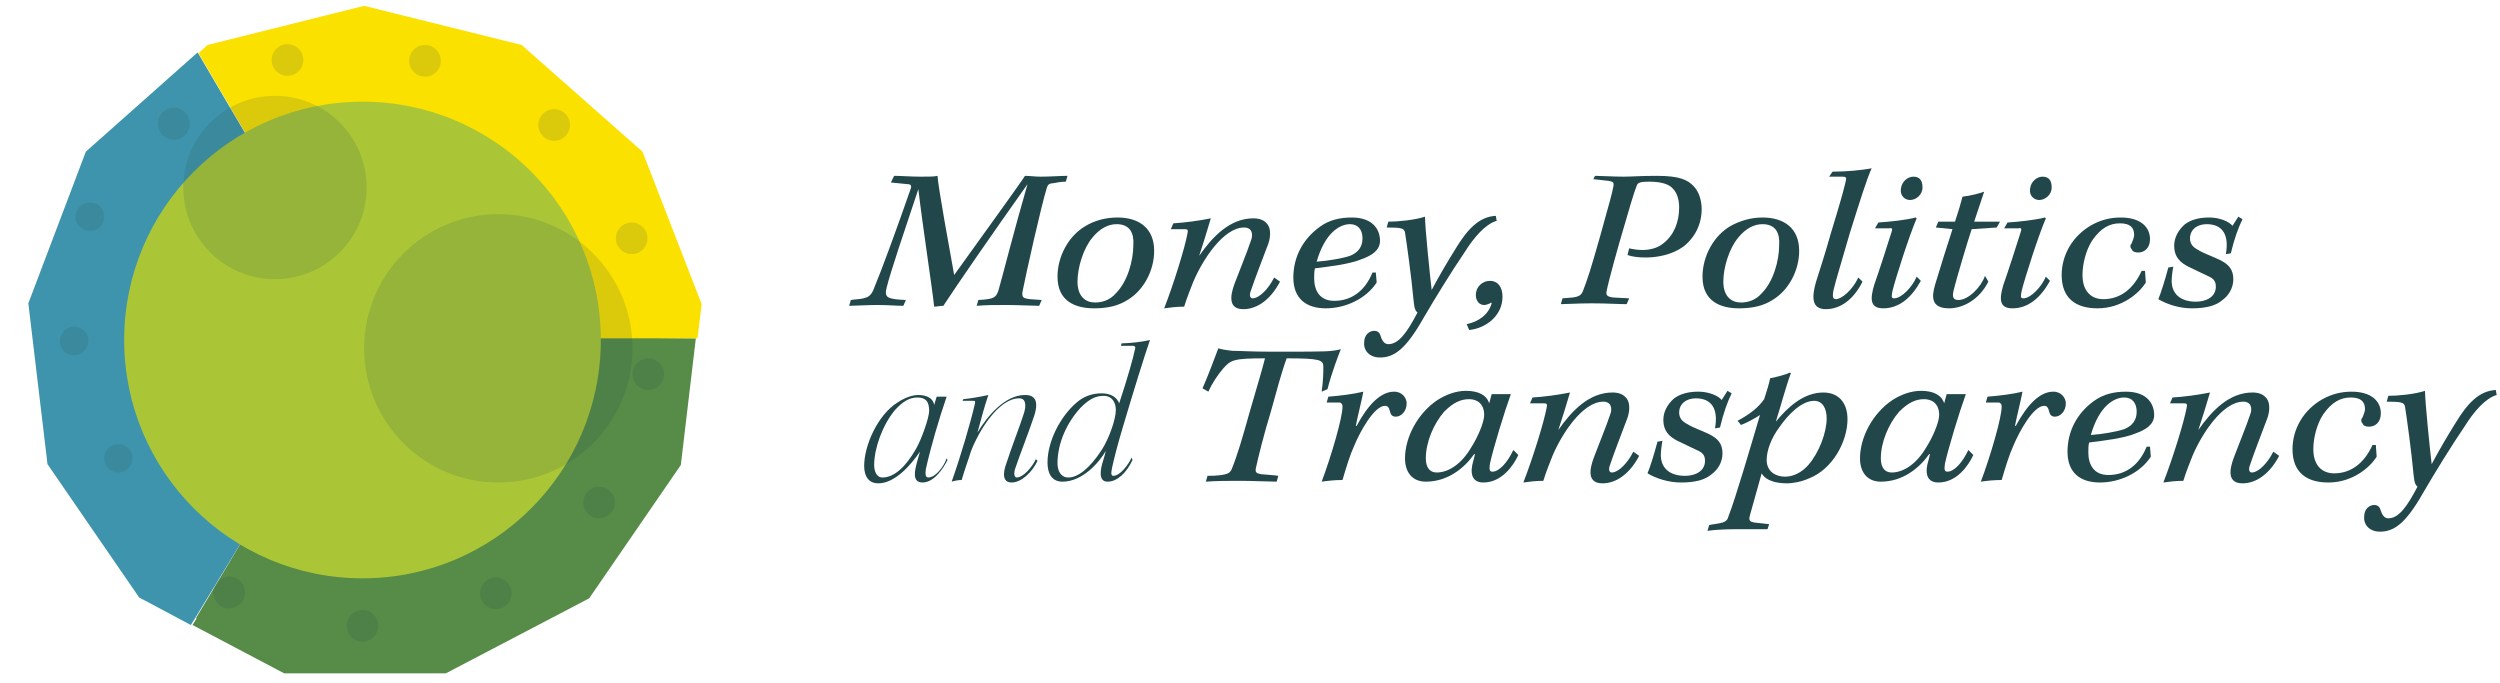 <?xml version="1.0" encoding="utf-8"?>
<!-- Generator: Adobe Illustrator 17.1.0, SVG Export Plug-In . SVG Version: 6.00 Build 0)  -->
<!DOCTYPE svg PUBLIC "-//W3C//DTD SVG 1.1//EN" "http://www.w3.org/Graphics/SVG/1.1/DTD/svg11.dtd">
<svg version="1.1" id="Layer_1" xmlns="http://www.w3.org/2000/svg" xmlns:xlink="http://www.w3.org/1999/xlink" x="0px" y="0px"
	 viewBox="0 0 300 82" style="enable-background:new 0 0 300 82;" xml:space="preserve">
<style type="text/css">
	.st0{fill:none;}
	.st1{fill:#568B48;}
	.st2{fill:#3E94AC;}
	.st3{fill:#FBE100;}
	.st4{fill:#AAC637;}
	.st5{opacity:0.15;}
	.st6{fill:#22474B;}
</style>
<polygon class="st0" points="23.4,74.2 43.7,40.4 23.4,74.2 "/>
<polygon class="st0" points="23.9,6.6 43.7,40.4 23.9,6.6 "/>
<path class="st1" d="M71.7,40.5c0,0.1,0,0.2,0,0.3C71.7,56.4,59.1,69,43.5,69c-5.3,0-10.3-1.5-14.5-4l-5.5,9.2l0.1,0L23.1,75l11,5.8
	h19.4l17.2-9l11-16l1.8-15.2L71.7,40.5z"/>
<path class="st2" d="M23.4,74.2L29,65C20.8,60,15.3,51.1,15.3,40.8c0-10.5,5.8-19.7,14.3-24.5l-5.7-9.7l0,0l-0.2-0.3L10.3,18.2
	L3.4,36.4l2.3,19.3l11,16l6.2,3.3L23.4,74.2L23.4,74.2L23.4,74.2z"/>
<path class="st3" d="M77.1,18.2L62.6,5.4L43.7,0.7L24.9,5.4l-1.1,1l0.2,0.3l5.7,9.7c4.1-2.3,8.9-3.7,13.9-3.7
	c15.5,0,28,12.4,28.2,27.9l11.9,0l0.5-4.1L77.1,18.2z"/>
<circle class="st4" cx="43.5" cy="40.8" r="28.6"/>
<g class="st5">
	<circle class="st6" cx="33" cy="22.5" r="11"/>
</g>
<g class="st5">
	<circle class="st6" cx="43.5" cy="75.1" r="1.9"/>
</g>
<g class="st5">
	<circle class="st6" cx="59.5" cy="71.2" r="1.9"/>
</g>
<g class="st5">
	<circle class="st6" cx="71.9" cy="60.3" r="1.9"/>
</g>
<g class="st5">
	<circle class="st6" cx="77.8" cy="44.9" r="1.9"/>
</g>
<g class="st5">
	<circle class="st6" cx="75.8" cy="28.6" r="1.9"/>
</g>
<g class="st5">
	<circle class="st6" cx="66.5" cy="15" r="1.9"/>
</g>
<g class="st5">
	<circle class="st6" cx="51" cy="7.3" r="1.9"/>
</g>
<g class="st5">
	<circle class="st6" cx="34.5" cy="7.2" r="1.9"/>
</g>
<g class="st5">
	<path class="st6" d="M19.6,13.4c0.8-0.7,2-0.6,2.7,0.2c0.7,0.8,0.6,2-0.2,2.7c-0.8,0.7-2,0.6-2.7-0.2
		C18.8,15.3,18.8,14.1,19.6,13.4z"/>
</g>
<g class="st5">
	<path class="st6" d="M9.2,25.4c0.3-0.9,1.3-1.3,2.2-1c0.9,0.3,1.3,1.3,1,2.2c-0.3,0.9-1.3,1.3-2.2,1C9.3,27.3,8.8,26.3,9.2,25.4z"
		/>
</g>
<g class="st5">
	<path class="st6" d="M7.2,41.1c-0.1-0.9,0.6-1.8,1.5-1.9c0.9-0.1,1.8,0.6,1.9,1.5c0.1,0.9-0.6,1.8-1.5,1.9
		C8.2,42.8,7.3,42.1,7.2,41.1z"/>
</g>
<g class="st5">
	<circle class="st6" cx="14.2" cy="55" r="1.7"/>
</g>
<g class="st5">
	<path class="st6" d="M26.6,72.8c-0.9-0.5-1.3-1.6-0.8-2.6c0.5-0.9,1.6-1.3,2.6-0.8c0.9,0.5,1.3,1.6,0.8,2.6
		C28.7,72.9,27.5,73.3,26.6,72.8z"/>
</g>
<g class="st5">
	<circle class="st6" cx="59.8" cy="41.8" r="16.1"/>
</g>
<g>
	<path class="st6" d="M107.3,21.1c0.8,0,2,0.1,3.2,0.1c1,0,1.6,0,2-0.1c0.1,1.5,1.5,9.1,2,11.9c3-4.2,7.8-10.8,8.5-11.9
		c0.5,0,1.2,0.1,1.9,0.1c1.1,0,2.4-0.1,3.2-0.1l-0.2,0.7c-0.5,0-1.1,0.1-1.6,0.2c-0.4,0-0.6,0.2-0.7,0.6c-0.7,2.3-2.4,9.9-2.9,12.4
		c-0.1,0.7,0.1,0.8,0.9,0.9l1.4,0.1l-0.3,0.7c-0.8,0-2.4-0.1-3.9-0.1c-1.5,0-2.5,0-3.6,0.1l0.2-0.7c1.9-0.1,2.1-0.3,2.4-1.1
		c0.6-2.1,1.8-6.9,3.5-12.8h0c-4.4,6.2-8.4,12-10.1,14.6c-0.4,0-0.8,0.1-1.1,0.1c-0.3-2.7-1.4-9.8-1.9-14.1h0
		c-1.7,5.1-3.3,9.8-3.8,11.8c-0.3,1.2,0,1.4,2.3,1.5l-0.3,0.7c-0.8,0-1.9-0.1-3.1-0.1c-1.1,0-3,0.1-3.4,0.1l0.2-0.7
		c0.6-0.1,1.2-0.1,1.5-0.2c0.5-0.1,0.9-0.3,1.2-1c1-2.4,2.8-7.3,4.5-12.2c0.1-0.3,0-0.5-0.4-0.5l-2-0.2L107.3,21.1z"/>
	<path class="st6" d="M134.1,26.1c2.6,0,4.4,1.3,4.4,4c0,2.3-1.2,4.7-3.2,5.9c-1.1,0.7-2.4,1-4,1c-2.2,0-4.4-0.8-4.4-3.8
		c0-2.4,1.3-4.9,3.4-6.1C131.3,26.5,132.6,26.1,134.1,26.1L134.1,26.1z M134,26.9c-1,0-2,0.5-2.9,1.6c-1.1,1.3-1.8,3.6-1.8,5.3
		c0,1.8,1,2.5,2.1,2.5c0.9,0,1.8-0.3,2.5-1.1c1.4-1.4,2.1-3.9,2.1-5.8C136.1,28,135.6,26.9,134,26.9L134,26.9z"/>
	<path class="st6" d="M153.6,33.8c-1.1,2.1-2.7,3.3-4.4,3.3c-1.7,0-1.7-1.4-1-3.2c0.6-1.6,1.4-3.5,1.9-5c0.3-0.7,0.2-1.6-0.8-1.6
		c-2.5,0-5,3.9-6.1,6.5c-0.3,0.8-0.7,1.7-1.1,3c-0.9,0-1.7,0.1-2.4,0.2c1.1-2.8,2.5-7.3,2.8-9c0.1-0.4,0-0.5-0.3-0.5l-1.7,0l0.3-0.7
		c1.5-0.1,3-0.3,4.5-0.6c-0.5,1.7-1,3.3-1.4,4.5c1.6-2.3,3.7-4.5,6.5-4.5c0.7,0,1.2,0.2,1.5,0.5c0.8,0.7,0.5,2.1,0.2,2.8
		c-0.6,1.6-1.5,3.9-2,5.4c-0.2,0.5-0.1,0.9,0.2,0.9c0.8,0,1.9-1.1,2.6-2.5L153.6,33.8z"/>
	<path class="st6" d="M165.2,33.9c-1.3,2-3.8,3.1-6.1,3.1c-2.4,0-3.9-1.2-3.9-3.7c0-2.4,1.1-4.6,3.2-6.1c1.1-0.8,2.4-1.1,3.8-1.1
		c2.6,0,3.4,1.5,3.4,2.8c0,1.2-1.1,1.8-2.2,2.2c-1.4,0.6-4,0.9-5.6,1.1c-0.1,0.3-0.1,0.8-0.1,1.2c0,1.5,0.7,2.7,2.4,2.7
		c2.1,0,3.7-1.2,4.6-3.4h0.4L165.2,33.9z M162,26.9c-1.2,0-3,1-4,4.5c1.4-0.1,3.1-0.4,4-0.7c1-0.4,1.5-1.1,1.5-2.1
		C163.5,27.5,162.9,26.9,162,26.9L162,26.9z"/>
	<path class="st6" d="M171,26c0,1.3,0.6,7.1,0.8,8.8c0.9-1.7,1.9-3.4,2.9-5c1.4-2.3,2.8-3.8,4.8-3.9l0.1,0.6
		c-1.4,0.4-2.8,2.1-3.8,3.7c-1.7,2.5-3.6,5.6-5,8c-2.1,3.7-3.5,4.7-5.2,4.7c-1.4,0-2-1-1.9-1.8c0-1,0.7-1.4,1.2-1.4
		c0.5,0,0.7,0.3,0.8,0.7c0.2,0.6,0.5,0.9,0.9,0.9c1.2,0,2.2-1.3,3.5-3.8c-0.4-0.3-0.4-0.9-0.5-1.7c-0.2-2.3-0.8-6.7-1-7.9
		c-0.1-0.5-0.4-0.6-2.2-0.6l0.2-0.7C167.8,26.6,169.8,26.4,171,26z"/>
	<path class="st6" d="M176,38.9c1.4-0.3,2.6-1.1,3-2.5c0-0.1-0.1-0.1-0.2,0c-0.2,0.1-0.5,0.2-0.7,0.2c-0.6,0-1-0.5-1-1.2
		c0-1,0.8-1.7,1.7-1.7c0.9,0,1.5,0.7,1.5,1.9c0,2.3-2,3.8-4,4L176,38.9z"/>
	<path class="st6" d="M191.4,21.1c0.6,0,2.3,0.1,3.4,0.1c1,0,2.1-0.1,4-0.1c2.8,0,3.7,0.5,4.4,1.2c0.7,0.7,1,1.8,1,2.8
		c0,1.8-0.8,3.4-2.2,4.5c-1.4,1-3.2,1.3-4.5,1.3c-0.9,0-1.7-0.1-2.2-0.3l0.2-0.8c0.4,0.1,1,0.2,1.6,0.2c0.8,0,1.8-0.2,2.5-0.8
		c1.3-1,1.9-2.6,1.9-4.3c0-1-0.3-1.8-0.7-2.2c-0.4-0.5-1.2-0.9-2.9-0.9c-1,0-1.4,0.1-1.5,0.5c-0.3,0.7-1,3.1-2.1,6.9
		c-1.1,3.9-1.4,5.2-1.5,5.7c-0.1,0.5,0,0.7,0.8,0.8l1.9,0.1l-0.3,0.7c-0.9,0-2.4-0.1-4.2-0.1c-1.6,0-3.1,0.1-3.7,0.1l0.2-0.7
		l1.2-0.1c0.8-0.1,1.1-0.3,1.3-0.9c0.5-1.3,0.9-2.5,2-6.4c1.1-3.9,1.5-5.4,1.6-6c0.1-0.5,0-0.6-0.6-0.7l-1.8-0.2L191.4,21.1z"/>
	<path class="st6" d="M211.5,26.1c2.6,0,4.4,1.3,4.4,4c0,2.3-1.2,4.7-3.2,5.9c-1.1,0.7-2.4,1-4,1c-2.2,0-4.4-0.8-4.4-3.8
		c0-2.4,1.3-4.9,3.4-6.1C208.8,26.5,210.1,26.1,211.5,26.1L211.5,26.1z M211.5,26.9c-1,0-2,0.5-2.9,1.6c-1.1,1.3-1.8,3.6-1.8,5.3
		c0,1.8,1,2.5,2.1,2.5c0.9,0,1.8-0.3,2.5-1.1c1.4-1.4,2.1-3.9,2.1-5.8C213.6,28,213.1,26.9,211.5,26.9L211.5,26.9z"/>
	<path class="st6" d="M219.9,20.6c1.8,0,3.6-0.2,4.7-0.4c-0.6,1.3-1.4,3.9-2.6,7.7c-1,3.5-1.7,5.7-2,7c-0.1,0.6-0.1,1,0.3,1
		c0.7,0,2-1.1,2.7-2.6l0.5,0.5c-1.1,2.2-2.7,3.3-4.4,3.3c-1.7,0-1.7-1.4-1.2-3.2c0.5-1.6,1.1-3.4,1.8-5.9c1.1-3.6,1.5-5,1.8-6.3
		c0.1-0.4,0-0.5-0.4-0.5l-1.6,0L219.9,20.6z"/>
	<path class="st6" d="M225.4,26.7c1.5-0.1,3.3-0.3,4.5-0.6l0.1,0.1c-0.9,2.1-2.5,7.1-2.9,8.7c-0.1,0.6-0.2,0.9,0.2,0.9
		c0.9,0,2.2-1.4,2.7-2.6l0.5,0.5c-1.1,2-2.6,3.3-4.5,3.3c-1.6,0-1.6-1.1-1.1-2.8c0.6-1.7,1.5-4.5,2.1-6.4c0.1-0.3,0.1-0.5-0.3-0.4
		c-0.3,0-1.1,0-1.7,0L225.4,26.7z M229.6,21.2c0.8,0,1.1,0.5,1.1,1.3c0,0.9-0.8,1.5-1.5,1.5c-0.6,0-1.2-0.5-1.1-1.3
		C228.2,21.7,229,21.2,229.6,21.2L229.6,21.2z"/>
	<path class="st6" d="M238.6,33.8c-1.1,2.2-3.1,3.2-4.7,3.2c-2.2,0-2.1-1.4-1.7-2.8c0.6-2,1.6-5.2,2.1-6.7l-2-0.2l0.3-0.7h2
		c0.4-1.2,0.7-2.2,0.9-3c0.9-0.1,2.1-0.4,2.6-0.6c-0.2,0.6-0.8,2.4-1.2,3.6h3.1l-0.4,0.7l-3,0.2c-0.4,1.2-1.8,5.8-2.2,7.5
		c-0.1,0.5-0.1,1,0.6,1c1.2,0,2.7-1.5,3.2-2.9L238.6,33.8z"/>
	<path class="st6" d="M240.9,26.7c1.5-0.1,3.3-0.3,4.5-0.6l0.1,0.1c-0.9,2.1-2.5,7.1-2.9,8.7c-0.1,0.6-0.2,0.9,0.2,0.9
		c0.9,0,2.2-1.4,2.7-2.6l0.5,0.5c-1.1,2-2.6,3.3-4.5,3.3c-1.6,0-1.6-1.1-1.1-2.8c0.6-1.7,1.5-4.5,2.1-6.4c0.1-0.3,0.1-0.5-0.3-0.4
		c-0.3,0-1.1,0-1.7,0L240.9,26.7z M245.1,21.2c0.8,0,1.1,0.5,1.1,1.3c0,0.9-0.8,1.5-1.5,1.5c-0.6,0-1.2-0.5-1.1-1.3
		C243.7,21.7,244.5,21.2,245.1,21.2L245.1,21.2z"/>
	<path class="st6" d="M257.5,33.9c-0.8,1.3-2.9,3.1-5.8,3.1c-2.6,0-4.3-1.2-4.3-4c0-2.4,1.3-4.7,3.6-6c1.1-0.6,2.2-0.9,3.5-0.9
		c2.3,0,3.5,1.1,3.5,2.6c0,1.1-0.7,1.6-1.4,1.6c-0.4,0-0.7-0.1-0.8-0.4c-0.2-0.2-0.2-0.5,0-0.7c0.1-0.3,0.3-0.7,0.3-1
		c0-0.9-0.5-1.4-1.7-1.4c-1.3,0-2.3,0.6-3.3,2c-0.8,1.2-1.2,2.9-1.2,4.2c0,1.9,1,2.9,2.5,2.9c2,0,3.6-1.2,4.6-3.4h0.4L257.5,33.9z"
		/>
	<path class="st6" d="M269.1,26.3c-0.5,1-1,2.4-1.4,4.1l-0.6,0.1c0.4-2.2-0.3-3.6-2.3-3.6c-1.2,0-2,0.7-2,1.7c0,0.7,0.4,1.1,1,1.4
		c0.6,0.4,1.8,0.8,2.6,1.2c1,0.5,1.6,1.1,1.6,2.3c0,1.1-0.6,2-1.3,2.5c-0.8,0.7-2,1-3.7,1c-1.5,0-3-0.5-4-1.1
		c0.3-0.7,0.8-2.3,1.2-3.8l0.6-0.1c-0.1,0.4-0.2,1.3-0.2,1.7c0,1.6,1.1,2.5,2.9,2.5c1.3,0,2.4-0.6,2.4-1.8c0-0.7-0.3-1-1-1.3
		c-0.6-0.3-1.5-0.7-2.3-1.1c-1-0.5-1.7-1.2-1.7-2.5c0-1,0.5-1.9,1.3-2.6c0.7-0.5,1.6-0.8,2.9-0.8c1.3,0,2.4,0.5,2.8,1l0.7-1.1
		L269.1,26.3z"/>
	<path class="st6" d="M113.7,55.2c-0.5,1-1.6,2.7-3,2.7c-1.3,0-0.9-1.5-0.7-2.3c0.1-0.4,0.3-1,0.4-1.4h0c-1.1,1.6-3,3.8-5,3.8
		c-1.2,0-1.7-0.9-1.7-2.1c0-2.4,1.6-6.1,4-7.6c0.9-0.6,1.8-0.9,2.5-0.9c1,0,1.8,0.4,1.9,1.2l0.3-1h1.2c-0.9,2.6-1.9,6-2.5,8.7
		c-0.1,0.7,0,1,0.3,1c0.9,0,1.9-1.4,2.2-2.3L113.7,55.2z M104.9,55.8c0,0.6,0.2,1.5,1,1.5c1.4,0,2.8-1.3,4-3.4
		c0.7-1.2,1.6-3.8,1.6-4.6c0-1.1-0.4-1.6-1.4-1.6c-0.9,0-1.7,0.4-2.7,1.5C105.9,51,104.9,53.8,104.9,55.8L104.9,55.8z"/>
	<path class="st6" d="M124.5,55.3c-0.6,1.3-1.9,2.6-3.1,2.6c-1.1,0-1.1-1.1-0.6-2.4c0.6-1.9,1.5-4.1,2.1-6c0.2-0.7,0.3-1.7-0.6-1.7
		c-2.5,0-4.9,4-5.8,6.4c-0.3,1-0.6,1.7-1.1,3.4c-0.4,0-0.9,0.1-1.2,0.2c1.1-3.1,2.3-7.2,2.8-9.4c0-0.2,0.1-0.3-0.2-0.3h-1.3l0.1-0.2
		c1-0.1,2.1-0.3,3-0.5c-0.5,1.5-0.9,3-1.3,4.5c1.2-2,3.3-4.5,5.7-4.5c0.5,0,0.8,0.1,1,0.3c0.6,0.5,0.3,1.7,0,2.5
		c-0.6,1.8-1.6,4.3-2.2,6.1c-0.2,0.7,0,1,0.2,1c0.8,0,1.9-1.3,2.3-2.2L124.5,55.3z"/>
	<path class="st6" d="M135.9,55.2c-0.7,1.5-1.8,2.6-3,2.6c-1.1,0-0.9-1.4-0.5-2.6c0.1-0.3,0.2-0.7,0.3-1.1c-0.8,1.4-2.8,3.7-5.2,3.7
		c-1.3,0-1.8-1-1.8-2.3c0-2.5,1.5-5.5,3.5-7.2c0.8-0.7,1.8-1.1,3-1.1c1,0,1.8,0.4,2.1,1.2c1-3,1.7-5.5,1.9-6.5
		c0.1-0.2,0-0.4-0.2-0.4h-1.5l0.1-0.3c1,0,2.6-0.2,3.4-0.4c-0.6,1.7-2,6.2-3.3,10.6c-0.6,2-1,3.6-1.2,4.5c-0.1,0.5-0.3,1.2,0.1,1.2
		c0.8,0,1.8-1.3,2.2-2.2L135.9,55.2z M126.9,55.6c0,0.9,0.4,1.7,1.3,1.7c1.1,0,2.5-1,4-3.3c0.9-1.4,1.7-3.7,1.7-4.8
		c0-0.7-0.3-1.7-1.5-1.7c-1,0-1.8,0.5-2.7,1.4C128.1,50.6,126.9,53.1,126.9,55.6L126.9,55.6z"/>
	<path class="st6" d="M144.3,46.6c0.5-1.1,1.5-3.7,1.9-4.8c0.3,0.1,0.8,0.2,1.7,0.3c0.9,0,2.3,0.1,4.4,0.1h1.8c4.9,0,5.7,0,6.8-0.3
		c-0.2,0.5-1.1,2.8-1.6,4.8l-0.7,0.3c0.2-1.4,0.2-2.5,0.2-3c0-0.8-0.4-1-4.4-1c-0.6,1.6-1.2,3.9-1.9,6.4c-0.8,2.6-1.5,5.4-1.8,6.8
		c-0.1,0.5,0.1,0.6,0.6,0.7c0.9,0.1,1.5,0.1,2.1,0.2l-0.2,0.7c-0.9,0-2.9-0.1-4.3-0.1c-1.3,0-3,0-4.2,0.1l0.2-0.7
		c0.5,0,0.9,0,1.7-0.1c0.6-0.1,1-0.2,1.2-0.7c0.7-1.7,1.3-3.8,2.2-7c0.9-3.1,1.5-5.1,1.8-6.3c-3.8,0-4.1,0.2-5,1.2
		c-0.7,0.8-1.4,1.9-1.8,2.8L144.3,46.6z"/>
	<path class="st6" d="M159.4,47.6c1.3-0.1,3-0.3,4.2-0.6c-0.2,1.1-0.7,3-0.9,4.1h0.1c1.4-2.6,2.9-4.1,4.5-4.1c1,0,1.5,0.8,1.5,1.4
		c0,1-0.7,1.6-1.3,1.6c-0.4,0-0.6-0.2-0.7-0.6c-0.1-0.4-0.2-0.7-0.6-0.7c-1.3,0-3,3.1-3.7,4.8c-0.5,1.1-0.9,2.4-1.4,4.1
		c-1,0-1.8,0.1-2.5,0.2c1.2-3.2,2.5-7.7,2.5-9c0-0.3-0.1-0.4-0.3-0.5h-1.6L159.4,47.6z"/>
	<path class="st6" d="M182.2,54.6c-0.6,1.3-2,3.3-4.2,3.3c-1.5,0-1.6-1.3-1.2-2.6c0.1-0.3,0.1-0.5,0.2-0.8h-0.1
		c-1.2,1.7-3.2,3.3-5.8,3.3c-1.6,0-2.5-1.1-2.5-2.8c0-2.5,1.5-5.4,3.9-7c1.1-0.7,2.3-1.1,3.4-1.1c1.5,0,2.5,0.5,2.8,1.5l0.3-1.1h2.3
		c-0.8,2.2-2.1,6.5-2.5,8.3c-0.1,0.7-0.1,1,0.3,1c0.8,0,1.8-1.1,2.5-2.6L182.2,54.6z M171.1,55c0,1,0.4,1.7,1.3,1.7
		c1.4,0,3-1,4.2-3.1c0.7-1.1,1.5-2.9,1.5-3.8c0-1.4-0.9-1.9-1.8-1.9c-1,0-1.9,0.4-3,1.5C172,50.9,171.1,53.1,171.1,55L171.1,55z"/>
	<path class="st6" d="M196.7,54.7c-1.1,2.1-2.7,3.3-4.4,3.3c-1.7,0-1.7-1.4-1-3.2c0.6-1.6,1.4-3.5,1.9-5c0.3-0.7,0.2-1.6-0.8-1.6
		c-2.5,0-5,3.9-6.1,6.5c-0.3,0.8-0.7,1.7-1.1,3c-0.9,0-1.7,0.1-2.4,0.2c1.1-2.8,2.5-7.3,2.8-9c0.1-0.4,0-0.5-0.3-0.5l-1.7,0l0.3-0.7
		c1.5-0.1,3-0.3,4.5-0.6c-0.5,1.7-1,3.3-1.4,4.5c1.6-2.3,3.7-4.5,6.5-4.5c0.7,0,1.2,0.2,1.5,0.5c0.8,0.7,0.5,2.1,0.2,2.8
		c-0.6,1.6-1.5,3.9-2,5.4c-0.2,0.5-0.1,0.9,0.2,0.9c0.8,0,1.9-1.1,2.6-2.5L196.7,54.7z"/>
	<path class="st6" d="M207.8,47.2c-0.5,1-1,2.4-1.4,4.1l-0.6,0.1c0.4-2.2-0.3-3.6-2.3-3.6c-1.2,0-2,0.7-2,1.7c0,0.7,0.4,1.1,1,1.4
		c0.6,0.4,1.8,0.8,2.6,1.2c1,0.5,1.6,1.1,1.6,2.3c0,1.1-0.6,2-1.3,2.5c-0.8,0.7-2,1-3.7,1c-1.5,0-3-0.5-4-1.1
		c0.3-0.7,0.8-2.3,1.2-3.8l0.6-0.1c-0.1,0.4-0.2,1.3-0.2,1.7c0,1.6,1.1,2.5,2.9,2.5c1.3,0,2.4-0.6,2.4-1.8c0-0.7-0.3-1-1-1.3
		c-0.6-0.3-1.5-0.7-2.3-1.1c-1-0.5-1.7-1.2-1.7-2.5c0-1,0.5-1.9,1.3-2.6c0.7-0.5,1.6-0.8,2.9-0.8c1.3,0,2.4,0.5,2.8,1l0.7-1.1
		L207.8,47.2z"/>
	<path class="st6" d="M211.7,47.9c0.2-0.6,0.7-2.2,0.7-2.5c0.5-0.1,1.8-0.4,2.4-0.7l0.1,0.1c-0.6,1.6-1.2,3.9-1.8,5.8
		c1.4-1.7,3.3-3.5,5.7-3.5c1.8,0,2.9,1.2,2.9,3.2c0,2.7-1.8,6-4.6,7.1c-0.9,0.4-1.9,0.6-2.7,0.6c-1.2,0-2.5-0.3-3-1.2
		c-0.6,2.1-1.2,4.3-1.4,5c-0.2,0.7,0,0.8,0.5,0.9l1.8,0.2l-0.2,0.6h-2.8c-1.4,0-3,0-4.4,0.2l0.2-0.7l1.2-0.2c0.6-0.1,1-0.3,1.1-0.8
		c0.9-2.3,2.7-8.5,3.8-12.2c-0.6,0.4-1.7,1-2.3,1.2c-0.1-0.2-0.3-0.4-0.4-0.5C210,49.7,211,48.9,211.7,47.9z M217.7,48.1
		c-1.5,0-3.1,1.6-4.2,3.2c-0.9,1.2-1.5,2.7-1.5,3.9c0,1.4,1.1,2,2.2,2c1,0,2-0.5,2.8-1.4c1.3-1.5,2.2-3.9,2.2-5.6
		C219.2,49,218.7,48.1,217.7,48.1L217.7,48.1z"/>
	<path class="st6" d="M236.8,54.6c-0.6,1.3-2,3.3-4.2,3.3c-1.5,0-1.6-1.3-1.2-2.6c0.1-0.3,0.1-0.5,0.2-0.8h-0.1
		c-1.2,1.7-3.2,3.3-5.8,3.3c-1.6,0-2.5-1.1-2.5-2.8c0-2.5,1.5-5.4,3.9-7c1.1-0.7,2.3-1.1,3.4-1.1c1.5,0,2.5,0.5,2.8,1.5l0.3-1.1h2.3
		c-0.8,2.2-2.1,6.5-2.5,8.3c-0.1,0.7-0.1,1,0.3,1c0.8,0,1.8-1.1,2.5-2.6L236.8,54.6z M225.7,55c0,1,0.4,1.7,1.3,1.7
		c1.4,0,3-1,4.2-3.1c0.7-1.1,1.5-2.9,1.5-3.8c0-1.4-0.9-1.9-1.8-1.9c-1,0-1.9,0.4-3,1.5C226.6,50.9,225.7,53.1,225.7,55L225.7,55z"
		/>
	<path class="st6" d="M238.5,47.6c1.3-0.1,3-0.3,4.2-0.6c-0.2,1.1-0.7,3-0.9,4.1h0.1c1.4-2.6,2.9-4.1,4.5-4.1c1,0,1.5,0.8,1.5,1.4
		c0,1-0.7,1.6-1.3,1.6c-0.4,0-0.6-0.2-0.7-0.6c-0.1-0.4-0.2-0.7-0.6-0.7c-1.3,0-3,3.1-3.7,4.8c-0.5,1.1-0.9,2.4-1.4,4.1
		c-1,0-1.8,0.1-2.5,0.2c1.2-3.2,2.5-7.7,2.5-9c0-0.3-0.1-0.4-0.3-0.5h-1.6L238.5,47.6z"/>
	<path class="st6" d="M258.1,54.8c-1.3,2-3.8,3.1-6.1,3.1c-2.4,0-3.9-1.2-3.9-3.7c0-2.4,1.1-4.6,3.2-6.1c1.1-0.8,2.4-1.1,3.8-1.1
		c2.6,0,3.4,1.5,3.4,2.8c0,1.2-1.1,1.8-2.2,2.2c-1.4,0.6-4,0.9-5.6,1.1c-0.1,0.3-0.1,0.8-0.1,1.2c0,1.5,0.7,2.7,2.4,2.7
		c2.1,0,3.7-1.2,4.6-3.4h0.4L258.1,54.8z M254.9,47.7c-1.2,0-3,1-4,4.5c1.4-0.1,3.1-0.4,4-0.7c1-0.4,1.5-1.1,1.5-2.1
		C256.4,48.4,255.9,47.7,254.9,47.7L254.9,47.7z"/>
	<path class="st6" d="M273.5,54.7c-1.1,2.1-2.7,3.3-4.4,3.3c-1.7,0-1.7-1.4-1-3.2c0.6-1.6,1.4-3.5,1.9-5c0.3-0.7,0.2-1.6-0.8-1.6
		c-2.5,0-5,3.9-6.1,6.5c-0.3,0.8-0.7,1.7-1.1,3c-0.9,0-1.7,0.1-2.4,0.2c1.1-2.8,2.5-7.3,2.8-9c0.1-0.4,0-0.5-0.3-0.5l-1.7,0l0.3-0.7
		c1.5-0.1,3-0.3,4.5-0.6c-0.5,1.7-1,3.3-1.4,4.5c1.6-2.3,3.7-4.5,6.5-4.5c0.7,0,1.2,0.2,1.5,0.5c0.8,0.7,0.5,2.1,0.2,2.8
		c-0.6,1.6-1.5,3.9-2,5.4c-0.2,0.5-0.1,0.9,0.2,0.9c0.8,0,1.9-1.1,2.6-2.5L273.5,54.7z"/>
	<path class="st6" d="M285.2,54.8c-0.8,1.3-2.9,3.1-5.8,3.1c-2.6,0-4.3-1.2-4.3-4c0-2.4,1.3-4.7,3.6-6c1.1-0.6,2.2-0.9,3.5-0.9
		c2.3,0,3.5,1.1,3.5,2.6c0,1.1-0.7,1.6-1.4,1.6c-0.4,0-0.7-0.1-0.8-0.4c-0.2-0.2-0.2-0.5,0-0.7c0.1-0.3,0.3-0.7,0.3-1
		c0-0.9-0.5-1.4-1.7-1.4c-1.3,0-2.3,0.6-3.3,2c-0.8,1.2-1.2,2.9-1.2,4.2c0,1.9,1,2.9,2.5,2.9c2,0,3.6-1.2,4.6-3.4h0.4L285.2,54.8z"
		/>
	<path class="st6" d="M291,46.9c0,1.3,0.6,7.1,0.8,8.8c0.9-1.7,1.9-3.4,2.9-5c1.4-2.3,2.8-3.8,4.8-3.9l0.1,0.6
		c-1.4,0.4-2.8,2.1-3.8,3.7c-1.7,2.5-3.6,5.6-5,8c-2.1,3.7-3.5,4.7-5.2,4.7c-1.4,0-2-1-1.9-1.8c0-1,0.7-1.4,1.2-1.4
		c0.5,0,0.7,0.3,0.8,0.7c0.2,0.6,0.5,0.9,0.9,0.9c1.2,0,2.2-1.3,3.5-3.8c-0.4-0.3-0.4-0.9-0.5-1.7c-0.2-2.3-0.8-6.7-1-7.9
		c-0.1-0.5-0.4-0.6-2.2-0.6l0.2-0.7C287.8,47.5,289.8,47.3,291,46.9z"/>
</g>
</svg>
